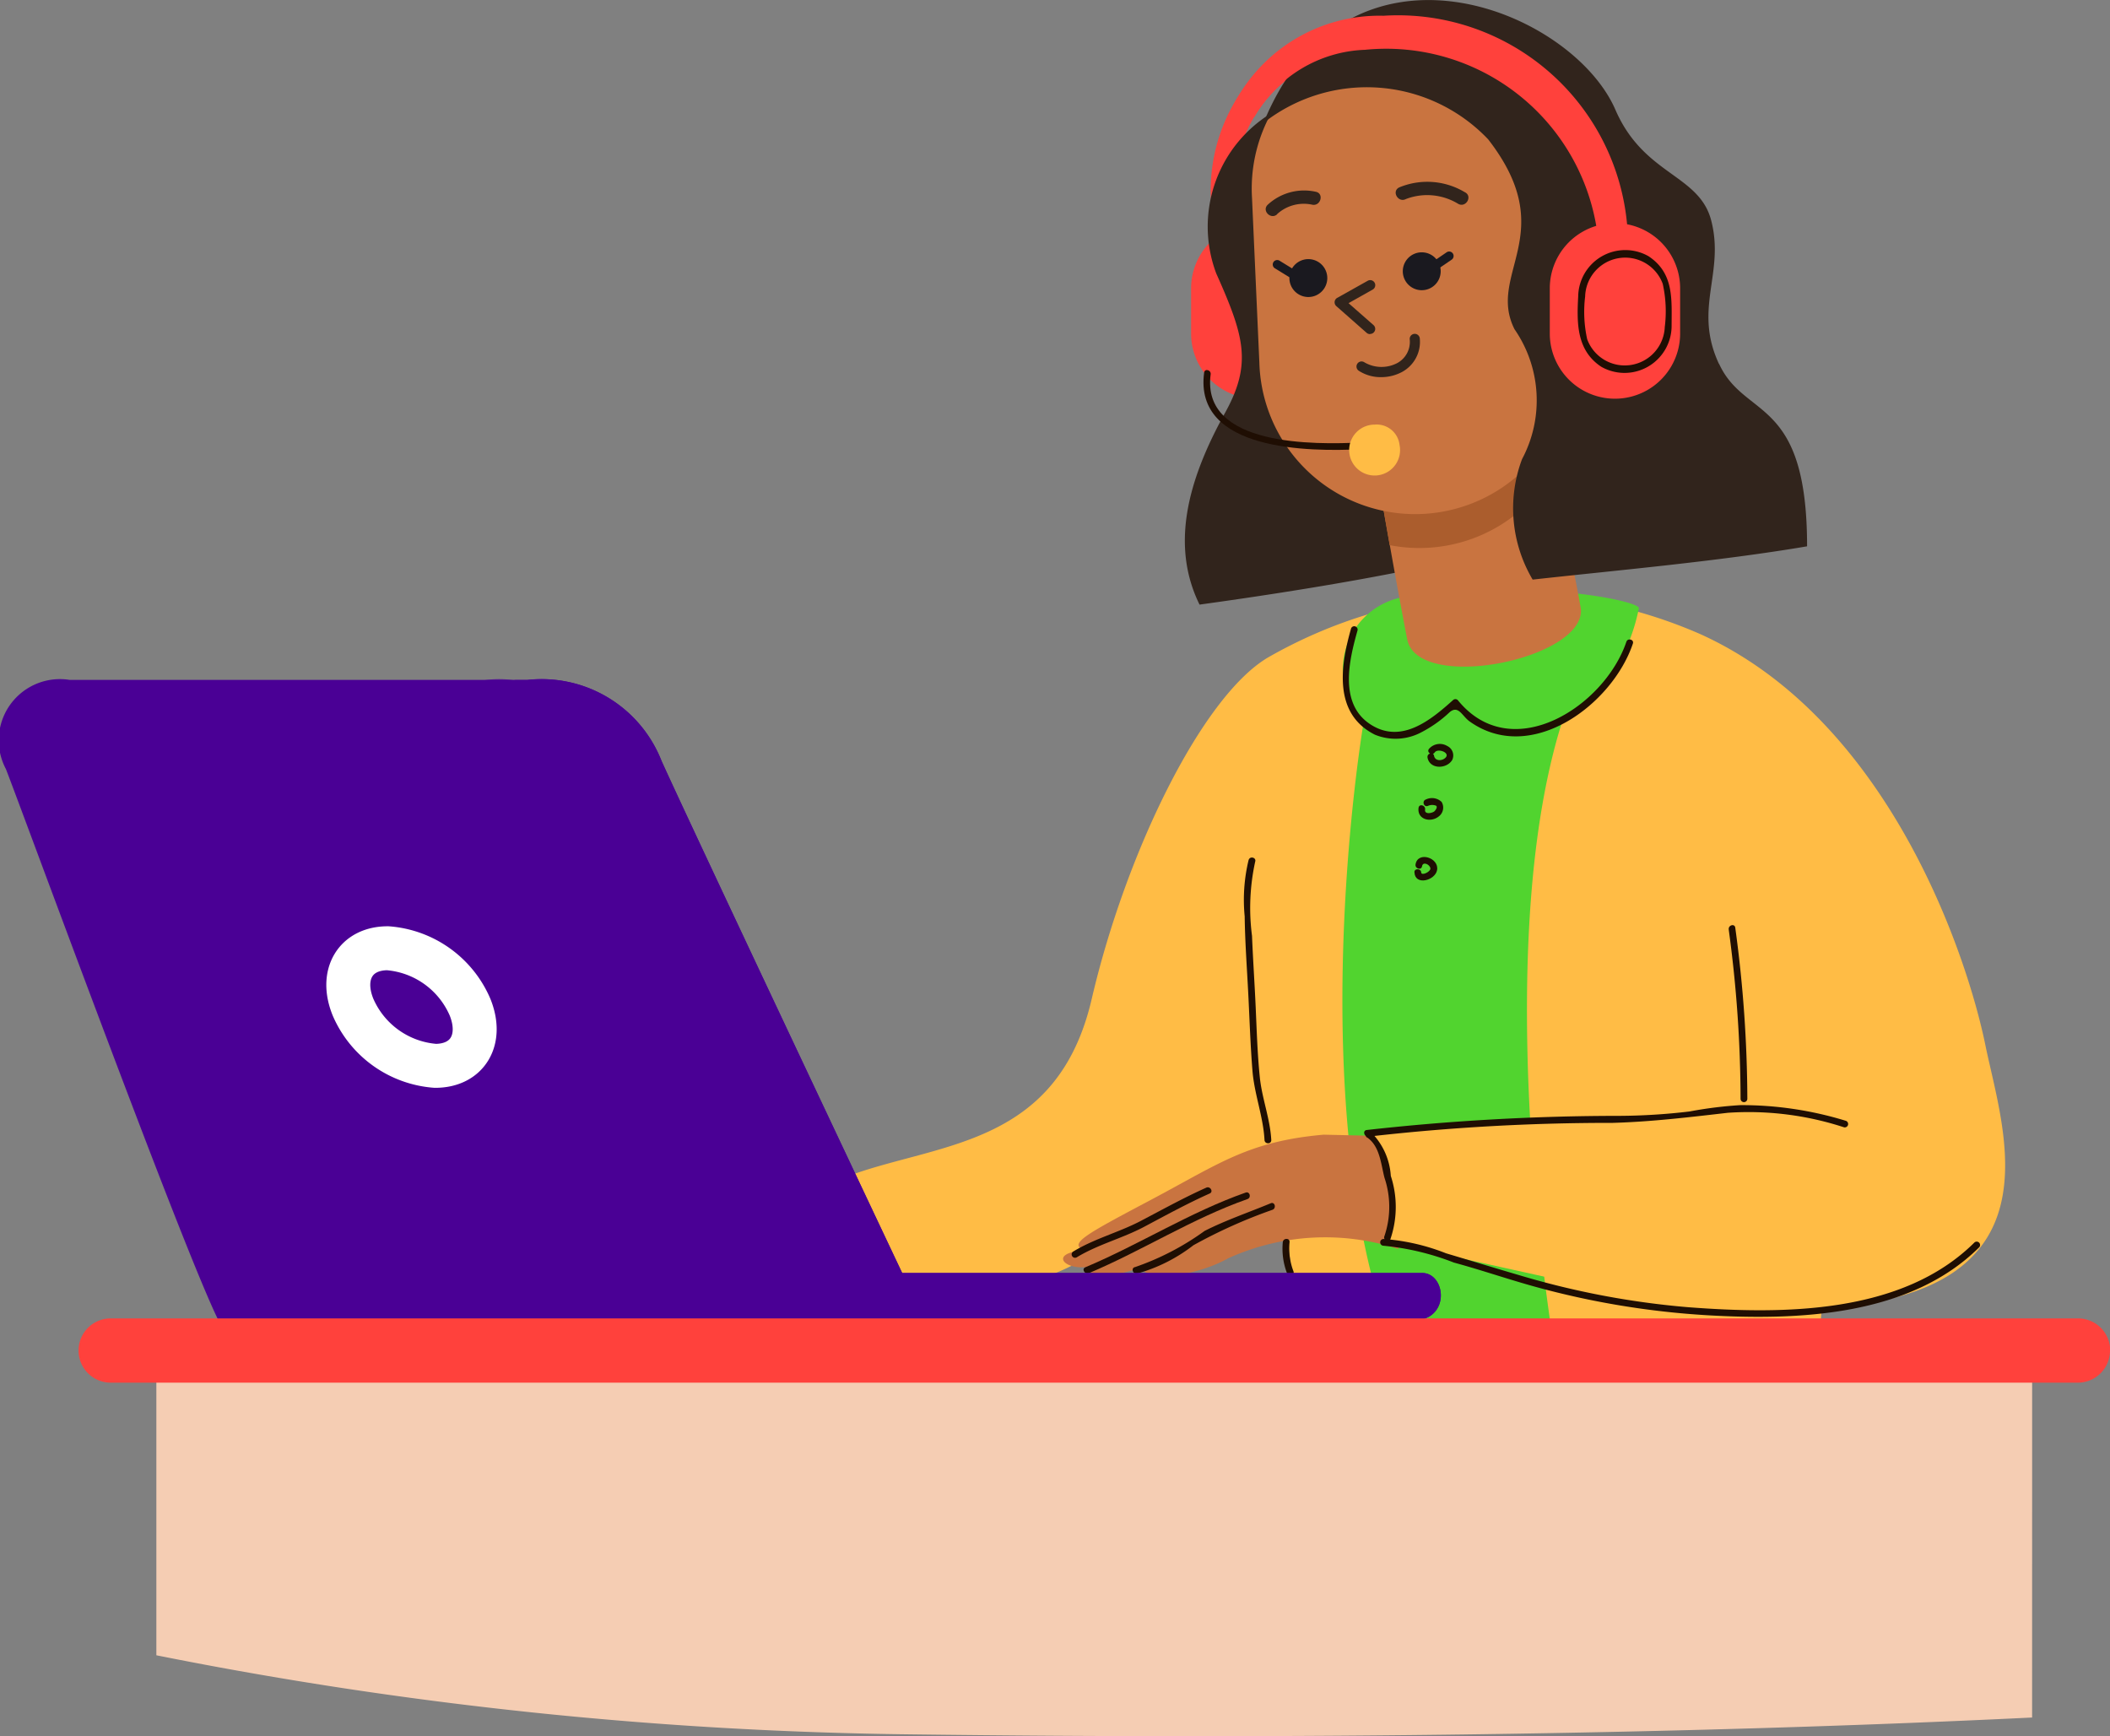 <svg id="Group_234" data-name="Group 234" xmlns="http://www.w3.org/2000/svg" xmlns:xlink="http://www.w3.org/1999/xlink" width="48" height="39.496" viewBox="0 0 48 39.496">
  <rect x="0" y="0" width="48" height="39.496" fill="#808080" stroke="none"/>
  <defs>
    <clipPath id="clip-path">
      <rect id="Rectangle_187" data-name="Rectangle 187" width="48" height="39.496" fill="#fdf4e4"/>
    </clipPath>
  </defs>
  <g id="Group_233" data-name="Group 233" clip-path="url(#clip-path)">
    <path id="Path_865" data-name="Path 865" d="M179.08,35.51a1.482,1.482,0,1,1-2.965,0V34.481a1.482,1.482,0,0,1,2.965,0Z" transform="translate(-149.019 -27.922)" fill="#ff413c"/>
    <path id="Path_866" data-name="Path 866" d="M151.8,97.993c-.409-2-2.178-7.4-6.489-9.348a10.944,10.944,0,0,0-9.847.544c-1.5.907-3.222,4.447-3.993,7.76s-3.4,3.267-5.445,3.993l.953,3.449,21.055.136.045-.544c5.491-.318,4.13-3.993,3.721-5.99m-21.531,5.286c.839,0,4.583-2.814,5.354-2.723.386,2.065.431,3.154.476,3.29s-5.6,1.134-5.831-.567" transform="translate(-106.636 -74.221)" fill="#ffbc45"/>
    <path id="Path_867" data-name="Path 867" d="M199.059,102.157c-.272,1.3-1.391,9.257.515,14.49a34.2,34.2,0,0,0,3.69,0c-.423-2.753-1.271-10.377.484-14.733-1.754.03-4.689.242-4.689.242" transform="translate(-167.947 -86.235)" fill="#51d42f"/>
    <path id="Path_868" data-name="Path 868" d="M200.27,87.291A1.67,1.67,0,0,0,199.105,90c.681,1,1.966.181,2.193-.318,1.619,1.528,3.721.151,4.175-2.117,0-.181-2.571-.68-5.2-.272" transform="translate(-168.19 -73.728)" fill="#51d42f"/>
    <path id="Path_869" data-name="Path 869" d="M187.819,7.315a4.847,4.847,0,0,0-5.294-4.228,3.161,3.161,0,0,0-2.934,2.68,4.576,4.576,0,0,1-.56.867,3.974,3.974,0,0,1,3.9-4.321,5.235,5.235,0,0,1,5.566,4.91.407.407,0,0,1-.681.093" transform="translate(-151.474 -1.955)" fill="#ff413c"/>
    <path id="Path_870" data-name="Path 870" d="M177.3,16.263a3.025,3.025,0,0,0-1.373,3.719c.637,1.425.818,2.053.2,3.168-.869,1.568-1.235,3.033-.581,4.364,3.942-.544,5.676-.988,5.676-.988S179.7,16.1,177.3,16.263" transform="translate(-148.258 -13.759)" fill="#31241c"/>
    <path id="Path_871" data-name="Path 871" d="M207.162,62.919a27.233,27.233,0,0,1,1.067,4.179c.084,1.138-3.682,1.9-3.949.7-.278-1.419-.692-3.832-.692-3.832" transform="translate(-172.265 -53.239)" fill="#c97440"/>
    <path id="Path_872" data-name="Path 872" d="M207.475,64.145l-.313-1.227-3.574,1.051s.127.741.29,1.671a3.519,3.519,0,0,0,3.6-1.495" transform="translate(-172.265 -53.238)" fill="#ab5d2d"/>
    <path id="Path_873" data-name="Path 873" d="M185.27,12.68a3.545,3.545,0,1,0,7.082-.317l-.167-3.745a3.545,3.545,0,1,0-7.082.316Z" transform="translate(-156.621 -4.427)" fill="#c97440"/>
    <path id="Path_874" data-name="Path 874" d="M207.928,27.091a1.662,1.662,0,0,0-1.5-.11c-.175.09-.02.354.154.264a1.354,1.354,0,0,1,1.194.11c.173.093.328-.17.154-.264" transform="translate(-174.601 -22.716)" fill="#31241c"/>
    <path id="Path_875" data-name="Path 875" d="M187.388,28.7a.9.9,0,0,1,.8-.215c.192.039.274-.255.081-.294a1.219,1.219,0,0,0-1.093.294c-.143.136.073.351.216.216" transform="translate(-158.336 -23.828)" fill="#31241c"/>
    <path id="Path_876" data-name="Path 876" d="M198.13,42.638a.115.115,0,0,1-.076-.029l-.69-.608a.116.116,0,0,1,.02-.187l.7-.392a.115.115,0,0,1,.113.2l-.554.312.569.5a.115.115,0,0,1-.076.2" transform="translate(-166.965 -35.037)" fill="#31241c"/>
    <path id="Path_877" data-name="Path 877" d="M201.135,50.348a.913.913,0,0,1-.512-.146.115.115,0,0,1,.13-.191.771.771,0,0,0,.75.015.547.547,0,0,0,.28-.543.115.115,0,1,1,.23-.01.778.778,0,0,1-.4.755,1,1,0,0,1-.481.12" transform="translate(-169.714 -41.768)" fill="#31241c"/>
    <path id="Path_878" data-name="Path 878" d="M207.449,37.895a.431.431,0,1,0,.251-.556.431.431,0,0,0-.251.556" transform="translate(-175.509 -31.571)" fill="#1a191f"/>
    <path id="Path_879" data-name="Path 879" d="M190.7,38.9a.431.431,0,1,0,.251-.555.431.431,0,0,0-.251.555" transform="translate(-161.34 -32.422)" fill="#1a191f"/>
    <path id="Path_880" data-name="Path 880" d="M188.712,38.915a.1.1,0,0,1-.053-.015l-.42-.258a.1.1,0,1,1,.106-.173l.42.258a.1.1,0,0,1-.053.188" transform="translate(-159.237 -32.538)" fill="#1a191f"/>
    <path id="Path_881" data-name="Path 881" d="M210.864,37.671a.1.1,0,0,1-.058-.185l.439-.3a.1.1,0,0,1,.115.167l-.439.3a.1.1,0,0,1-.058.018" transform="translate(-178.336 -31.446)" fill="#1a191f"/>
    <path id="Path_882" data-name="Path 882" d="M197.174,8.276c-.588-1.267.138-2.053-.175-3.26-.274-1.056-1.531-1.023-2.179-2.518-.993-2.293-6.1-4.357-8.007.3a3.807,3.807,0,0,1,5.112.372c1.661,2.141-.043,3.048.6,4.321a2.845,2.845,0,0,1,.17,2.956,3.184,3.184,0,0,0,.242,2.739c1.977-.219,4.212-.413,6.243-.757,0-3.426-1.416-2.881-2-4.148" transform="translate(-158.071 0)" fill="#31241c"/>
    <path id="Path_883" data-name="Path 883" d="M163.114,167.783c-1.724.151-2.389.666-3.932,1.483s-1.875,1-1.513,1.149c-.907.06-.378.544.257.332-.423.182.166.378,1.013.061.212.333,1.3.182,2-.212a5.34,5.34,0,0,1,3.872-.212,6.616,6.616,0,0,0-.393-2.571Z" transform="translate(-133 -141.969)" fill="#c97440"/>
    <path id="Path_884" data-name="Path 884" d="M202.856,166.023a25.7,25.7,0,0,1,5.075-.325,15.613,15.613,0,0,1-.575,3.66l-4.114-.908a4.39,4.39,0,0,0-.386-2.427" transform="translate(-171.646 -140.186)" fill="#ffbc45"/>
    <path id="Path_885" data-name="Path 885" d="M201.818,164.119a48.139,48.139,0,0,1,5.546-.312c.892-.025,1.747-.129,2.631-.23a6.979,6.979,0,0,1,2.642.331.077.077,0,0,0,.041-.148,8.055,8.055,0,0,0-2.4-.357,9.26,9.26,0,0,0-1.156.144,13.957,13.957,0,0,1-1.608.1,51.678,51.678,0,0,0-5.738.322c-.1.014-.056.162.041.148" transform="translate(-170.686 -138.261)" fill="#1f0e03"/>
    <path id="Path_886" data-name="Path 886" d="M255.605,136.906a28.91,28.91,0,0,1,.27,3.852.077.077,0,0,0,.154,0,29.232,29.232,0,0,0-.275-3.893c-.014-.1-.162-.056-.148.041" transform="translate(-216.279 -115.761)" fill="#1f0e03"/>
    <path id="Path_887" data-name="Path 887" d="M204.167,183.361a5.952,5.952,0,0,1,1.6.383c.627.17,1.241.383,1.867.555a18.938,18.938,0,0,0,3.895.643c2.086.121,4.61.018,6.185-1.543a.077.077,0,0,0-.109-.109c-1.646,1.632-4.352,1.634-6.513,1.469a18.885,18.885,0,0,1-3.831-.726c-.558-.163-1.115-.334-1.673-.5a4.791,4.791,0,0,0-1.421-.326.077.077,0,0,0,0,.154" transform="translate(-172.692 -155.02)" fill="#1f0e03"/>
    <path id="Path_888" data-name="Path 888" d="M184.074,126.854a3.863,3.863,0,0,0-.09,1.285c.008.59.052,1.179.082,1.768s.048,1.164.095,1.745c.043.536.246,1.044.274,1.575.005.1.159.1.154,0-.026-.486-.212-.945-.261-1.43-.054-.531-.07-1.066-.094-1.6s-.061-1.075-.083-1.612a4.919,4.919,0,0,1,.072-1.69c.031-.094-.117-.134-.148-.041" transform="translate(-155.669 -107.292)" fill="#1f0e03"/>
    <path id="Path_889" data-name="Path 889" d="M198.733,92.633c-.241.852-.411,1.939.544,2.417a1.243,1.243,0,0,0,1.069-.063,2.785,2.785,0,0,0,.63-.45c.2-.167.281.086.453.21,1.4,1,3.25-.386,3.715-1.77.032-.094-.117-.134-.148-.041-.5,1.477-2.615,2.834-3.835,1.327a.077.077,0,0,0-.109,0c-.506.455-1.164.993-1.854.567-.752-.464-.511-1.47-.317-2.156a.077.077,0,0,0-.148-.041" transform="translate(-167.998 -78.335)" fill="#1f0e03"/>
    <path id="Path_890" data-name="Path 890" d="M167.608,179.486a3.722,3.722,0,0,0,1.281-.645,11.643,11.643,0,0,1,1.8-.807c.09-.037.051-.186-.041-.148-.5.208-1.019.383-1.506.63a6.026,6.026,0,0,1-1.58.822c-.1.017-.056.166.041.148" transform="translate(-141.739 -150.512)" fill="#1f0e03"/>
    <path id="Path_891" data-name="Path 891" d="M160.334,178.154c1.225-.517,2.354-1.245,3.611-1.687.093-.033.053-.181-.041-.148-1.271.447-2.411,1.179-3.648,1.7-.091.038-.013.171.078.133" transform="translate(-135.566 -149.188)" fill="#1f0e03"/>
    <path id="Path_892" data-name="Path 892" d="M158.584,177.155c.484-.294,1.036-.43,1.533-.694s.982-.53,1.492-.758c.09-.04.012-.173-.078-.133-.509.228-1,.5-1.492.758s-1.049.4-1.533.694a.077.077,0,0,0,.078.133" transform="translate(-134.089 -148.551)" fill="#1f0e03"/>
    <path id="Path_893" data-name="Path 893" d="M211.065,110.324c.052.273.438.264.563.053a.238.238,0,0,0-.113-.316.327.327,0,0,0-.419.068c-.056.082.077.159.133.078.068-.1.351,0,.251.114-.076.084-.242.09-.266-.037-.018-.1-.167-.056-.148.041" transform="translate(-178.591 -93.089)" fill="#1f0e03"/>
    <path id="Path_894" data-name="Path 894" d="M209.73,118.231c-.039.272.276.349.459.2a.25.25,0,0,0,.064-.331.317.317,0,0,0-.356-.055c-.094.03-.054.178.041.148a.241.241,0,0,1,.188-.007c.048.028-.016.114-.042.133-.056.041-.223.071-.206-.044.014-.1-.134-.139-.148-.041" transform="translate(-177.459 -99.857)" fill="#1f0e03"/>
    <path id="Path_895" data-name="Path 895" d="M209.14,127.081c.014.309.469.186.514-.048.056-.285-.441-.441-.489-.132-.015.1.133.139.148.041.019-.119.188-.037.19.055,0,.073-.207.172-.21.084s-.158-.1-.154,0" transform="translate(-176.963 -107.235)" fill="#1f0e03"/>
    <path id="Path_896" data-name="Path 896" d="M189.634,183.3a1.563,1.563,0,0,0,.094.7c.036.091.185.051.148-.041a1.451,1.451,0,0,1-.088-.66c.01-.1-.144-.1-.154,0" transform="translate(-160.452 -155.039)" fill="#1f0e03"/>
    <path id="Path_897" data-name="Path 897" d="M201.976,167.407c.287.2.31.6.391.913a2.076,2.076,0,0,1,0,1.326c-.041.09.092.168.133.078a2.265,2.265,0,0,0,.011-1.445,1.53,1.53,0,0,0-.462-1.005c-.081-.057-.158.076-.078.133" transform="translate(-170.872 -141.527)" fill="#1f0e03"/>
    <path id="Path_898" data-name="Path 898" d="M177.957,54.778c-.242,1.794,2.409,1.8,3.553,1.746.1,0,.1-.159,0-.154-1.01.048-3.627.1-3.405-1.551.013-.1-.135-.139-.148-.041" transform="translate(-150.564 -46.303)" fill="#1f0e03"/>
    <path id="Path_899" data-name="Path 899" d="M200.7,63.247a.579.579,0,1,1-.567-.462.523.523,0,0,1,.567.462" transform="translate(-168.862 -53.125)" fill="#ffbc45"/>
    <path id="Path_900" data-name="Path 900" d="M185.45,2.313a3.729,3.729,0,0,0-3.46,2.153,1.746,1.746,0,0,1,.536.149,3.017,3.017,0,0,1,2.516-1.527,4.848,4.848,0,0,1,5.294,4.229.407.407,0,0,0,.681-.093,5.235,5.235,0,0,0-5.566-4.91" transform="translate(-153.99 -1.955)" fill="#ff413c"/>
    <path id="Path_901" data-name="Path 901" d="M232.12,35.51a1.482,1.482,0,1,1-2.965,0V34.481a1.482,1.482,0,0,1,2.965,0Z" transform="translate(-193.899 -27.922)" fill="#ff413c"/>
    <path id="Path_902" data-name="Path 902" d="M235.275,38.623a.911.911,0,0,1-1.765.29,2.883,2.883,0,0,1-.047-.973.911.911,0,0,1,1.765-.29,2.875,2.875,0,0,1,.048.973.077.077,0,0,0,.154,0c0-.617.06-1.213-.525-1.6a1.071,1.071,0,0,0-1.6.915c-.033.607-.038,1.228.525,1.6a1.071,1.071,0,0,0,1.6-.915c.005-.1-.149-.1-.154,0" transform="translate(-197.403 -31.194)" fill="#1f0e03"/>
    <path id="Path_903" data-name="Path 903" d="M20.524,114.03H32.352c.545,0,.666,1.089-.242,1.089H4.975C4.158,113.486.5,103.5.134,102.565a1.392,1.392,0,0,1,1.452-2.027H11.993a2.928,2.928,0,0,1,3.055,1.845c.756,1.664,5.475,11.647,5.475,11.647" transform="translate(0 -85.07)" fill="#4a0095"/>
    <path id="Path_904" data-name="Path 904" d="M93.025,115.076a.689.689,0,0,0,.1-.044l.008,0c.465-.26.305-1-.143-1H81.159l-.009-.02-.023-.048-.24-.508c-1.015-2.148-4.557-9.648-5.2-11.071a2.928,2.928,0,0,0-3.055-1.845H71.66a2.929,2.929,0,0,1,3.056,1.845c.756,1.664,5.475,11.647,5.475,11.647l.408,1.06,1.324.03H92.745a.974.974,0,0,0,.152-.012.678.678,0,0,0,.084-.021c.014,0,.03-.006.044-.011" transform="translate(-60.635 -85.07)" fill="#4a0095"/>
    <path id="Path_905" data-name="Path 905" d="M54.274,141.554c.3.739-.055,1.337-.79,1.337a2.222,2.222,0,0,1-1.872-1.337c-.3-.739.055-1.338.79-1.338A2.223,2.223,0,0,1,54.274,141.554Z" transform="translate(-43.582 -118.643)" fill="none" stroke="#fff" stroke-width="1"/>
    <path id="Path_906" data-name="Path 906" d="M65.794,200.8H23.122v6.764a92.935,92.935,0,0,0,17.215,1.8c8.511.108,17.337.011,25.456-.384Z" transform="translate(-19.565 -169.906)" fill="#f5cdb3"/>
    <path id="Path_907" data-name="Path 907" d="M57.826,195.684a.731.731,0,0,1-.731.731H12.344a.731.731,0,0,1,0-1.462H57.1a.731.731,0,0,1,.731.731" transform="translate(-9.826 -164.959)" fill="#ff413c"/>
  </g>
</svg>
